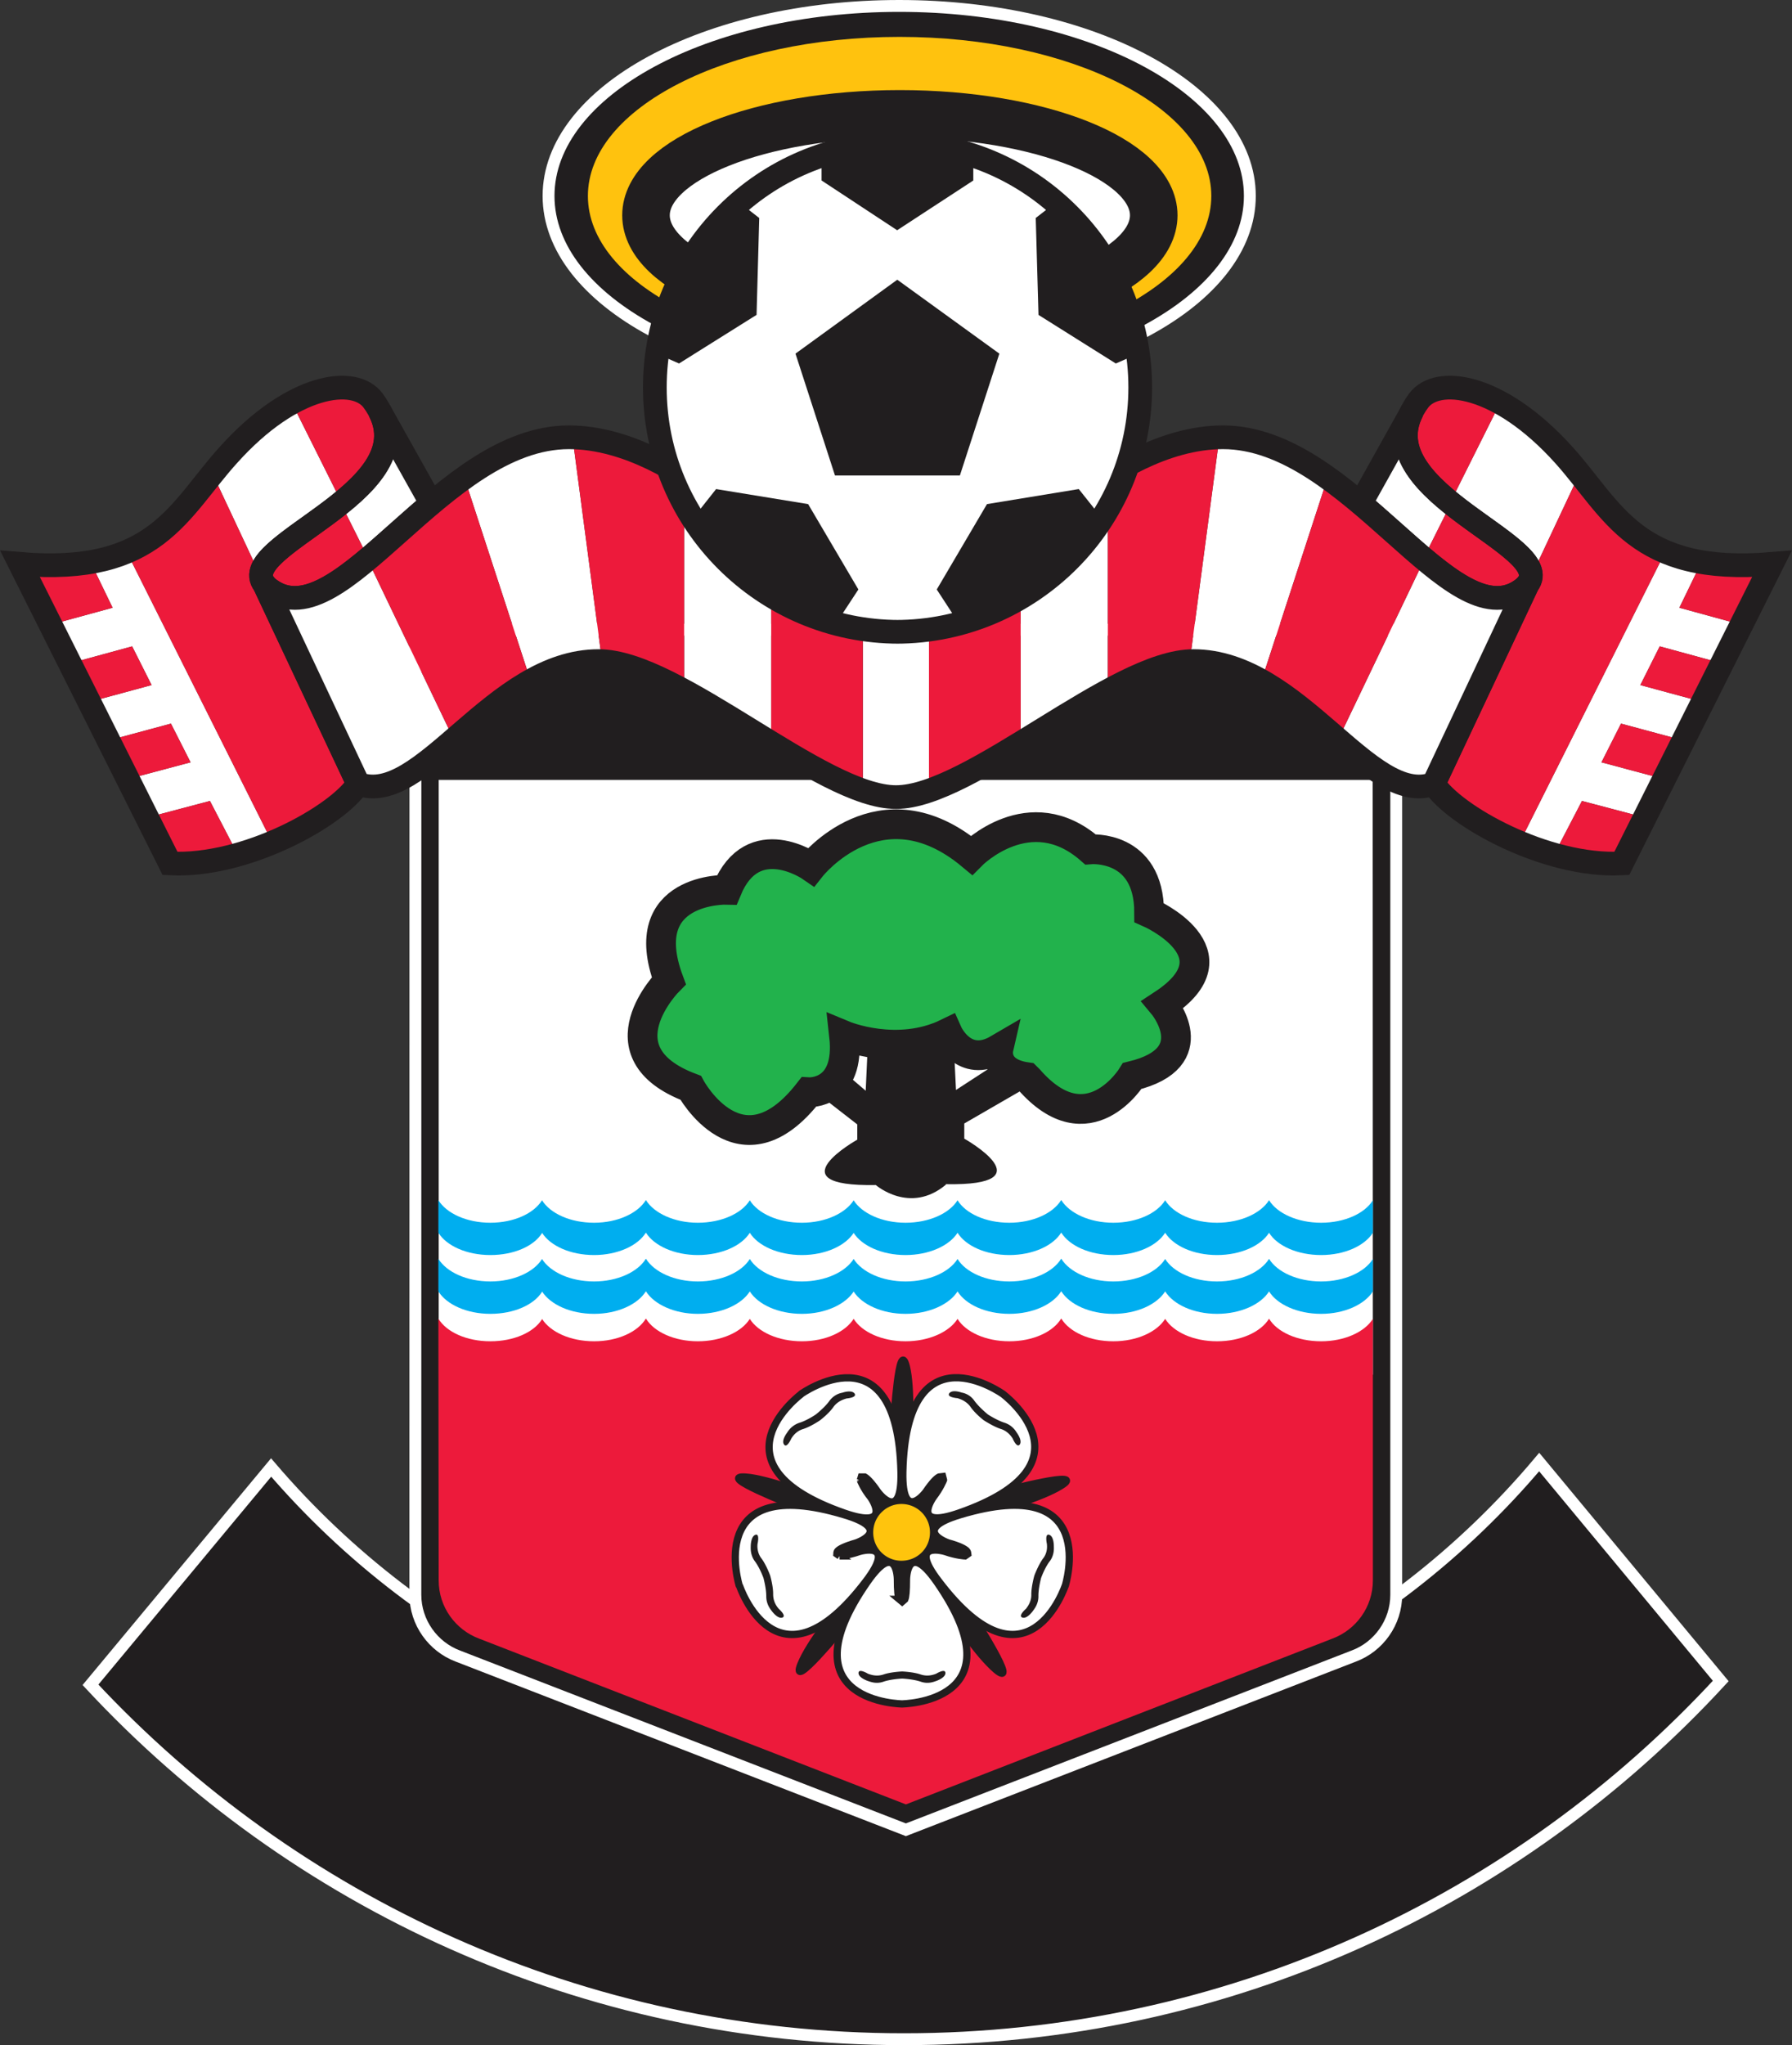 <?xml version="1.0" encoding="UTF-8" standalone="no"?>
<svg
   xml:space="preserve"
   width="296.06"
   height="337.769"
   viewBox="0 0 355.508 405.592"
   version="1.1"
   id="svg50"
   sodipodi:docname="southampton.svg"
   inkscape:version="1.4.2 (f4327f4, 2025-05-13)"
   xmlns:inkscape="http://www.inkscape.org/namespaces/inkscape"
   xmlns:sodipodi="http://sodipodi.sourceforge.net/DTD/sodipodi-0.dtd"
   xmlns="http://www.w3.org/2000/svg"
   xmlns:svg="http://www.w3.org/2000/svg"><rect x="0" y="0" width="355.508" height="405.592" fill="#333333" stroke="none"/><defs
     id="defs50" /><sodipodi:namedview
     id="namedview50"
     pagecolor="#ffffff"
     bordercolor="#000000"
     borderopacity="0.25"
     inkscape:showpageshadow="2"
     inkscape:pageopacity="0.0"
     inkscape:pagecheckerboard="0"
     inkscape:deskcolor="#d1d1d1"
     inkscape:zoom="2.3892067"
     inkscape:cx="147.95706"
     inkscape:cy="48.342405"
     inkscape:window-width="1920"
     inkscape:window-height="1009"
     inkscape:window-x="-8"
     inkscape:window-y="-8"
     inkscape:window-maximized="1"
     inkscape:current-layer="svg50" /><path
     fill="#211E1F"
     d="M305.354 289.95c-30.246 35.949-75.561 58.813-126.242 58.813-50.182 0-95.056-22.383-125.327-57.729L17.95 334.129c40.247 43.217 97.668 70.285 161.394 70.285 64.105 0 121.783-27.359 162.029-71.04z"
     id="path1" /><path
     fill="none"
     stroke="#FFF"
     stroke-width="2.356"
     d="M305.354 289.95c-30.246 35.949-75.561 58.813-126.242 58.813-50.182 0-95.056-22.383-125.327-57.729L17.95 334.129c40.247 43.217 97.668 70.285 161.394 70.285 64.105 0 121.783-27.359 162.029-71.04z"
     id="path2" /><path
     fill="#211E1F"
     d="M276.995 124.88v191.384c0 5.528-3.502 10.322-8.416 12.16l-88.865 34.457-88.896-34.457c-4.886-1.838-8.416-6.632-8.416-12.16l.013-191.384z"
     id="path3" /><path
     fill="none"
     stroke="#FFF"
     stroke-width="2.356"
     d="M276.995 124.88v191.384c0 5.528-3.502 10.322-8.416 12.16l-88.865 34.457-88.896-34.457c-4.886-1.838-8.416-6.632-8.416-12.16l.013-191.384z"
     id="path4" /><path
     fill="#FFF"
     d="M87.027 272.62V154.673h185.296l.035 117.947z"
     id="path5" /><path
     fill="#ED1A3B"
     d="M272.358 261.558c-1.633 2.609-5.634 4.445-10.271 4.445-4.705 0-8.728-1.836-10.322-4.48-1.633 2.646-5.635 4.48-10.322 4.48-4.689 0-8.641-1.836-10.291-4.445-1.648 2.609-5.632 4.445-10.288 4.445-4.706 0-8.673-1.836-10.306-4.48h-.051c-1.614 2.646-5.602 4.48-10.272 4.48-4.688 0-8.657-1.836-10.271-4.445-1.65 2.609-5.688 4.445-10.318 4.445-4.699 0-8.675-1.836-10.311-4.48h.038c-1.658 2.646-5.634 4.48-10.293 4.48-4.694 0-8.695-1.836-10.33-4.445-1.628 2.609-5.647 4.445-10.311 4.445-4.652 0-8.653-1.836-10.281-4.48h-.042c-1.606 2.646-5.616 4.48-10.253 4.48-4.71 0-8.681-1.836-10.333-4.445v.066c-1.636 2.627-5.622 4.379-10.246 4.379-4.732 0-8.708-1.836-10.313-4.48v-.225l.057 52.132c0 5.289 3.343 9.791 8.022 11.541l84.665 32.878 84.605-32.878c4.689-1.75 8.039-6.252 8.039-11.541v-52.099z"
     id="path6" /><path
     fill="#00AEEF"
     d="M272.358 256.114c-1.633 2.592-5.634 4.447-10.271 4.447-4.705 0-8.728-1.873-10.322-4.447-1.633 2.574-5.635 4.447-10.322 4.447-4.689 0-8.641-1.855-10.291-4.447-1.648 2.592-5.632 4.447-10.288 4.447-4.706 0-8.673-1.873-10.306-4.447h-.051c-1.614 2.574-5.602 4.447-10.272 4.447-4.688 0-8.657-1.855-10.271-4.447-1.65 2.592-5.688 4.447-10.318 4.447-4.699 0-8.675-1.873-10.311-4.447h.038c-1.658 2.574-5.634 4.447-10.293 4.447-4.694 0-8.695-1.855-10.33-4.447-1.628 2.592-5.647 4.447-10.311 4.447-4.652 0-8.653-1.873-10.281-4.447h-.042c-1.606 2.574-5.616 4.447-10.253 4.447-4.71 0-8.681-1.855-10.333-4.447v.084c-1.636 2.609-5.622 4.363-10.246 4.363-4.732 0-8.708-1.873-10.313-4.447v-6.459c1.605 2.608 5.581 4.481 10.313 4.481 4.624 0 8.61-1.839 10.246-4.45 1.652 2.611 5.623 4.45 10.333 4.45 4.637 0 8.647-1.873 10.253-4.481h.042c1.628 2.608 5.629 4.481 10.281 4.481 4.664 0 8.683-1.839 10.311-4.45 1.635 2.611 5.636 4.45 10.33 4.45 4.659 0 8.635-1.873 10.293-4.481h-.038c1.636 2.608 5.612 4.481 10.311 4.481 4.632 0 8.668-1.839 10.318-4.45 1.613 2.611 5.582 4.45 10.271 4.45 4.673 0 8.658-1.873 10.272-4.481h.051c1.633 2.608 5.6 4.481 10.306 4.481 4.656 0 8.64-1.839 10.288-4.45 1.65 2.611 5.602 4.45 10.291 4.45 4.688 0 8.689-1.873 10.322-4.481 1.596 2.608 5.617 4.481 10.322 4.481 4.638 0 8.639-1.839 10.271-4.45zm0-11.631c-1.633 2.594-5.634 4.416-10.271 4.416-4.705 0-8.728-1.84-10.322-4.416-1.633 2.576-5.635 4.416-10.322 4.416-4.689 0-8.641-1.822-10.291-4.416-1.648 2.594-5.632 4.416-10.288 4.416-4.706 0-8.673-1.84-10.306-4.416h-.051c-1.614 2.576-5.602 4.416-10.272 4.416-4.688 0-8.657-1.822-10.271-4.416-1.65 2.594-5.688 4.416-10.318 4.416-4.699 0-8.675-1.84-10.311-4.416h.038c-1.658 2.576-5.634 4.416-10.293 4.416-4.694 0-8.695-1.822-10.33-4.416-1.628 2.594-5.647 4.416-10.311 4.416-4.652 0-8.653-1.84-10.281-4.416h-.042c-1.606 2.576-5.616 4.416-10.253 4.416-4.71 0-8.681-1.822-10.333-4.416v.066c-1.636 2.613-5.622 4.35-10.246 4.35-4.732 0-8.708-1.84-10.313-4.416v-6.457c1.605 2.594 5.581 4.467 10.313 4.467 4.624 0 8.61-1.823 10.246-4.452 1.652 2.629 5.623 4.452 10.333 4.452 4.637 0 8.647-1.873 10.253-4.467h.042c1.628 2.594 5.629 4.467 10.281 4.467 4.664 0 8.683-1.823 10.311-4.452 1.635 2.629 5.636 4.452 10.33 4.452 4.659 0 8.635-1.873 10.293-4.467h-.038c1.636 2.594 5.612 4.467 10.311 4.467 4.632 0 8.668-1.823 10.318-4.452 1.613 2.629 5.582 4.452 10.271 4.452 4.673 0 8.658-1.873 10.272-4.467h.051c1.633 2.594 5.6 4.467 10.306 4.467 4.656 0 8.64-1.823 10.288-4.452 1.65 2.629 5.602 4.452 10.291 4.452 4.688 0 8.689-1.873 10.322-4.467 1.596 2.594 5.617 4.467 10.322 4.467 4.638 0 8.639-1.823 10.271-4.452z"
     id="path7" /><path
     fill="#211E1F"
     d="M193.279 320.937s9.087 14.203 4.312 10.203c-3.487-3.007-8.262-9.931-11.715-15.632l-18.648 7.248s-10.702 13.021-8.331 7.267c1.709-4.158 6.989-10.906 11.345-16.011L157.47 298.59s-15.707-6.114-9.48-5.651c4.074.309 12.574 3.366 18.699 5.842l10.635-16.938s1-16.85 2.485-10.787c1.028 4.157.703 13.157.207 19.819l19.5 4.743s16.315-4.277 10.993-.996c-3.729 2.335-11.871 4.775-18.362 6.338z"
     id="path8" /><path
     fill="none"
     stroke="#211E1F"
     stroke-width="1.441"
     d="M193.279 320.937s9.087 14.203 4.312 10.203c-3.487-3.007-8.262-9.931-11.715-15.632l-18.648 7.248s-10.702 13.021-8.331 7.267c1.709-4.158 6.989-10.906 11.345-16.011L157.47 298.59s-15.707-6.114-9.48-5.651c4.074.309 12.574 3.366 18.699 5.842l10.635-16.938s1-16.85 2.485-10.787c1.028 4.157.703 13.157.207 19.819l19.5 4.743s16.315-4.277 10.993-.996c-3.729 2.335-11.871 4.775-18.362 6.338z"
     id="path9" /><path
     fill="#FFF"
     d="M178.42 317.175c.115.273.322.463.556.463.219 0 .387-.188.532-.463.205-.481.395-1.612.324-3.968 0 0 .119-7.954 6.062.585 16.642 23.994-7.062 24.131-7.062 24.131h.228s-23.707-.137-7.042-24.131c5.943-8.539 6.013-.585 6.013-.585-.018 2.354.127 3.485.391 4.003v-.035"
     id="path10" /><path
     fill="none"
     stroke="#211E1F"
     stroke-width="1.441"
     d="m178.42 317.175.556.463.532-.463c.205-.481.324-1.612.324-3.968 0 0 .119-7.954 6.062.585 16.642 23.994-7.062 24.131-7.062 24.131h.228s-23.707-.137-7.042-24.131c5.943-8.539 6.013-.585 6.013-.585 0 2.354.127 3.485.391 4.003v-.035z"
     id="path11" /><path
     fill="#FFF"
     d="M166.229 307.558c-.217.202-.317.428-.22.616.053.224.264.396.571.396h-.015c.554.035 1.643-.071 3.89-.857 0 0 7.612-2.336 1.33 5.892-17.7 23.256-25.103.807-25.103.807v.154s-7.145-22.588 20.806-14.154c9.983 2.973 2.4 5.566 2.4 5.566-2.292.666-3.272 1.183-3.659 1.58"
     id="path12" /><path
     fill="none"
     stroke="#211E1F"
     stroke-width="1.441"
     d="M166.229 307.558c-.217.202-.22.616-.22.616l.571.396h-.015s1.643-.071 3.89-.857c0 0 7.612-2.336 1.33 5.892-17.7 23.256-25.103.807-25.103.807v.154s-7.145-22.588 20.806-14.154c9.983 2.973 2.4 5.566 2.4 5.566-2.292.666-3.272 1.183-3.659 1.58z"
     id="path13" /><path
     fill="#FFF"
     d="M171.552 292.92c-.237-.152-.504-.152-.683 0-.19.119-.242.362-.19.639v-.02c.115.569.576 1.599 2.079 3.452 0 0 4.552 6.494-5.269 3.074-27.554-9.617-8.487-23.636-8.487-23.636l-.141.069s19.207-13.793 19.884 15.426c.231 10.408-4.571 3.983-4.571 3.983-1.323-1.922-2.138-2.711-2.622-2.987"
     id="path14" /><path
     fill="none"
     stroke="#211E1F"
     stroke-width="1.441"
     d="M171.552 292.92h-.683l-.19.639v-.02s.576 1.599 2.079 3.452c0 0 4.552 6.494-5.269 3.074-27.554-9.617-8.487-23.636-8.487-23.636l-.141.069s19.207-13.793 19.884 15.426c.231 10.408-4.571 3.983-4.571 3.983-1.323-1.922-2.138-2.711-2.622-2.987z"
     id="path15" /><path
     fill="#FFF"
     d="M187.182 293.506c.05-.259 0-.531-.172-.67-.172-.088-.446-.068-.706.084-.464.227-1.288.981-2.646 2.975 0 0-4.762 6.37-4.547-4.002.672-29.201 19.887-15.408 19.887-15.408l-.138-.104s19.083 14.018-8.538 23.655c-9.777 3.416-5.186-3.077-5.186-3.077 1.445-1.89 1.959-2.886 2.046-3.453"
     id="path16" /><path
     fill="none"
     stroke="#211E1F"
     stroke-width="1.441"
     d="m187.182 293.506-.172-.67-.706.084c-.464.227-1.288.981-2.646 2.975 0 0-4.762 6.37-4.547-4.002.672-29.201 19.887-15.408 19.887-15.408l-.138-.104s19.083 14.018-8.538 23.655c-9.777 3.416-5.186-3.077-5.186-3.077 1.445-1.89 2.046-3.453 2.046-3.453z"
     id="path17" /><path
     fill="#FFF"
     d="M191.439 308.569c.274-.019.517-.172.567-.396.104-.188-.033-.414-.24-.616-.412-.396-1.393-.945-3.676-1.582 0 0-7.545-2.595 2.387-5.566 28.018-8.434 20.835 14.154 20.835 14.154l.035-.154s-7.437 22.449-25.11-.807c-6.335-8.229 1.286-5.892 1.286-5.892 2.251.788 3.386.894 3.916.859"
     id="path18" /><path
     fill="none"
     stroke="#211E1F"
     stroke-width="1.441"
     d="m191.439 308.569.567-.396s-.033-.414-.24-.616c-.412-.396-1.393-.945-3.676-1.582 0 0-7.545-2.595 2.387-5.566 28.018-8.434 20.835 14.154 20.835 14.154l.035-.154s-7.437 22.449-25.11-.807c-6.335-8.229 1.286-5.892 1.286-5.892 2.251.788 3.916.859 3.916.859z"
     id="path19" /><path
     fill="#211E1F"
     d="M162.713 281.653s-1.779 1.235-3.325 1.733c-1.541.446-2.206 1.614-2.401 1.892 0 0-.88 2.026-1.443 1.201-.601-.811.598-2.336.598-2.336a4.52 4.52 0 0 1 2.383-1.957c1.539-.445 3.316-1.664 3.316-1.664 0-.004 1.742-1.359 2.667-2.649.948-1.319 2.224-1.612 2.583-1.666 0 0 1.805-.651 2.436.14.586.843-1.589.996-1.589.996-.368.138-1.665.411-2.594 1.685-.9 1.304-2.631 2.625-2.631 2.625m32.403-.018s-1.699-1.319-2.595-2.645c-.944-1.287-2.249-1.58-2.558-1.702 0 0-2.217-.153-1.633-.978.617-.807 2.439-.139 2.439-.139a3.9 3.9 0 0 1 2.559 1.666c.944 1.287 2.662 2.684 2.662 2.684 0-.004 1.821 1.184 3.332 1.646a4.33 4.33 0 0 1 2.354 1.909s1.203 1.563.637 2.386c-.583.825-1.426-1.203-1.426-1.203-.225-.308-.893-1.441-2.438-1.902-1.495-.503-3.333-1.722-3.333-1.722m10.082 30.833s.758-2.026 1.682-3.33c1.017-1.235.826-2.612.81-2.938 0 0-.479-2.146.466-1.82.942.326.91 2.234.91 2.234 0 .358.154 1.699-.79 2.986-.998 1.272-1.735 3.331-1.735 3.331s-.567 2.099-.533 3.66c0 1.613-.909 2.595-1.1 2.902 0 0-1.135 1.598-2.06 1.307-.997-.311.702-1.754.702-1.754.189-.291 1.101-1.319 1.048-2.865-.001-1.6.6-3.713.6-3.713m-26.222 19.015s2.188.084 3.685.602c1.516.497 2.717-.035 3.062-.156 0 0 1.854-1.149 1.837-.118 0 .942-1.837 1.563-1.837 1.563-.345.104-1.546.668-3.062.138-1.496-.516-3.685-.618-3.685-.618s-2.224.104-3.712.618c-1.511.53-2.7-.034-3.079-.138 0 0-1.867-.62-1.867-1.563-.008-1.031 1.867.118 1.867.118.379.121 1.568.653 3.079.156 1.488-.518 3.712-.602 3.712-.602m-26.182-19.015s.614 2.113.586 3.713c0 1.611.865 2.574 1.099 2.865 0 0 1.663 1.443.714 1.754-.948.291-2.087-1.307-2.087-1.307-.222-.309-1.089-1.289-1.089-2.902.007-1.563-.559-3.66-.559-3.66s-.748-2.059-1.727-3.331c-.93-1.287-.798-2.628-.798-2.986 0 0 0-1.908.93-2.234.917-.326.421 1.82.421 1.82-.033.326-.157 1.703.83 2.938.949 1.302 1.68 3.33 1.68 3.33"
     id="path20" /><path
     fill="#FFC40D"
     d="M178.834 298.555c-2.921 0-5.313 2.404-5.313 5.343a5.3 5.3 0 0 0 5.313 5.342c2.982 0 5.375-2.336 5.375-5.342 0-2.938-2.392-5.343-5.375-5.343"
     id="path21" /><path
     fill="none"
     stroke="#FFC40D"
     stroke-width=".571"
     d="M178.834 298.555c-2.921 0-5.313 2.404-5.313 5.343a5.3 5.3 0 0 0 5.313 5.342c2.982 0 5.375-2.336 5.375-5.342 0-2.938-2.392-5.343-5.375-5.343z"
     id="path22" /><path
     fill="#211E1F"
     d="m188.95 201.736.705 14.423 12.194-7.919 3.829 6.255-14.377 8.311v3.009s16.729 9.394-3.659 9.032l.003.105c-7.135 5.959-13.893.066-13.893.066-20.387.359-3.679-9-3.679-9v-3.023l-12.714-9.877 3.014-6.529 11.37 9.727.661-14.4z"
     id="path23" /><path
     fill="#22B24C"
     d="M204.133 214.099c11.818 13.52 20.49-.714 20.49-.714 14.928-3.625 6.066-14.191 6.066-14.191 15.561-10.203-2.715-18.208-2.715-18.208-.12-13.558-11.664-12.547-11.664-12.547-12.059-10.537-23.583 1.16-23.583 1.16-18.073-15.045-31.794 2.315-31.794 2.315s-11.548-8.005-16.733 4.539c0 0-18.387-.511-11.522 18.051 0 0-14.209 14.223 4.338 21.228 0 0 9.861 18.258 23.416.875 0 0 8.331.498 7.02-11.243 0 0 10.559 4.396 20.551-.479 0-.003 3.195 7.187 10.065 3.163 0 0-1.063 4.624 5.581 5.57z"
     id="path24" /><path
     fill="none"
     stroke="#211E1F"
     stroke-width="5.901"
     d="M204.133 214.099c11.818 13.52 20.49-.714 20.49-.714 14.928-3.625 6.066-14.191 6.066-14.191 15.561-10.203-2.715-18.208-2.715-18.208 0-13.558-11.664-12.547-11.664-12.547-12.059-10.537-23.583 1.16-23.583 1.16-18.073-15.045-31.794 2.315-31.794 2.315s-11.548-8.005-16.733 4.539c0 0-18.387-.511-11.522 18.051 0 0-14.209 14.223 4.338 21.228 0 0 9.861 18.258 23.416.875 0 0 8.331.498 7.02-11.243 0 0 10.559 4.396 20.551-.479 0 0 3.195 7.187 10.065 3.163 0 0-1.063 4.624 5.581 5.57z"
     id="path25" /><path
     fill="#FFF"
     d="m17.951 111.451 4.387 9.074-12.327 3.366 3.846 7.67 12.36-3.375 3.859 7.678-12.37 3.35 3.812 7.635 12.394-3.342 3.895 7.679-12.458 3.315 3.874 7.631 12.427-3.285 5.53 10.632a59 59 0 0 0 6.845-2.378l-28.907-57.688c-2.097.884-4.475 1.58-7.167 2.038m33.918 3.191c-.858-4.088 8.443-8.97 15.912-14.985l-9.887-19.788c-3.904 2.139-8.249 5.479-12.577 10.354-1.159 1.195-2.181 2.452-3.166 3.701z"
     id="path27" /><path
     fill="#ED1A3B"
     d="M74.029 79.457c-2.398-3.265-8.566-3.701-16.136.412l9.886 19.788c6.857-5.601 12.143-12.212 6.25-20.2m-48.912 29.955L54.024 167.1c8.099-3.358 14.78-8.107 17.033-11.617l-12.444-26.472-6.175-13.146a2.8 2.8 0 0 1-.57-1.224L42.15 93.924c-4.863 6.05-9.071 12.083-17.033 15.488m-7.166 2.039c-3.894.666-8.427.843-13.968.386l6.028 12.055 12.327-3.366zm8.265 16.735-12.36 3.375 3.85 7.653 12.37-3.35zm7.696 15.321-12.395 3.341 3.832 7.653 12.457-3.316zm-4.689 18.625 4.512 9.102c4.355.237 8.962-.484 13.444-1.755l-5.529-10.632z"
     id="path28" /><path
     fill="#FFF"
     d="m67.603 99.81 5.487 10.956c3.904-3.281 8.065-7.186 12.505-10.905L75.313 81.499c3.703 7.137-1.346 13.145-7.71 18.311"
     id="path29" /><path
     fill="#ED1A3B"
     d="M52.438 115.866c.279.421.698.783 1.259 1.159 5.532 3.904 12.023-.077 19.392-6.259L67.603 99.81c-8.166 6.583-18.529 11.749-15.165 16.056"
     id="path30" /><path
     fill="none"
     stroke="#211E1F"
     stroke-width="4.704"
     d="M52.438 115.866c-6.207-7.982 34.504-18.874 21.591-36.409-3.639-4.978-15.927-3.465-28.713 10.766-9.901 10.919-14.267 23.9-41.335 21.614l29.753 59.396c15.005.788 33.34-9.485 37.324-15.783z"
     id="path31" /><path
     fill="none"
     stroke="#211E1F"
     stroke-width="4.704"
     d="M85.595 99.861c-12.736 10.702-23.428 23.119-31.897 17.164-.561-.376-.98-.738-1.259-1.159-5.955-7.668 31.361-18.031 22.875-34.367z"
     id="path32" /><path
     fill="#FFF"
     d="m337.561 111.451-4.396 9.074 12.281 3.366-3.814 7.67-12.366-3.375-3.847 7.678 12.367 3.35-3.814 7.635-12.385-3.342-3.881 7.679 12.42 3.315-3.851 7.631-12.435-3.285-5.531 10.632c-2.318-.661-4.637-1.451-6.835-2.378l28.905-57.688c2.114.884 4.434 1.58 7.182 2.038m-33.941 3.191c.842-4.088-8.451-8.97-15.904-14.985l9.895-19.788c3.881 2.139 8.209 5.479 12.624 10.354 1.082 1.195 2.11 2.452 3.126 3.701z"
     id="path33" /><path
     fill="#ED1A3B"
     d="M281.428 79.457c2.423-3.265 8.588-3.701 16.182.412l-9.895 19.788c-6.87-5.601-12.164-12.212-6.287-20.2m48.951 29.955L301.474 167.1c-8.075-3.358-14.772-8.107-17.039-11.617l18.619-39.617c.325-.416.479-.795.565-1.224l9.739-20.719c4.879 6.051 9.036 12.084 17.021 15.489m7.182 2.039c3.865.666 8.434.843 13.965.386l-6.08 12.055-12.281-3.366zm-8.297 16.735 12.367 3.375-3.847 7.653-12.367-3.35zm-7.678 15.321 12.384 3.341-3.846 7.653-12.42-3.316zm4.688 18.625-4.533 9.102c-4.328.237-8.965-.484-13.433-1.755l5.532-10.632z"
     id="path34" /><path
     fill="#FFF"
     d="m287.87 99.81-5.479 10.956c-3.897-3.281-8.089-7.186-12.47-10.905l10.254-18.362c-3.71 7.137 1.355 13.145 7.695 18.311"
     id="path35" /><path
     fill="#ED1A3B"
     d="M303.054 115.866c-.31.421-.74.783-1.255 1.159-5.565 3.904-12.006-.077-19.409-6.259l5.479-10.956c8.176 6.583 18.518 11.749 15.185 16.056"
     id="path36" /><path
     fill="none"
     stroke="#211E1F"
     stroke-width="4.704"
     d="M303.054 115.866c6.182-7.982-34.492-18.874-21.626-36.409 3.691-4.978 15.975-3.465 28.806 10.766 9.843 10.919 14.204 23.9 41.292 21.614l-29.785 59.396c-14.978.788-33.322-9.485-37.322-15.783z"
     id="path37" /><path
     fill="none"
     stroke="#211E1F"
     stroke-width="4.704"
     d="M269.92 99.861c12.728 10.702 23.394 23.119 31.879 17.164.515-.376.945-.738 1.255-1.159 5.961-7.668-31.365-18.031-22.88-34.367z"
     id="path38" /><path
     fill="#FFF"
     d="M214.92 97.877c-2.662 2.141-7.281 5.245-12.436 8.374v41.09c5.807-3.524 11.715-7.306 17.297-10.317V94.435c-1.922 1.273-3.624 2.456-4.861 3.442m27.705-11.155c-.238 0-.48.06-.721.06l-5.875 44.393c.225-.008.48-.069.723-.069 4.81 0 9.273 1.621 13.481 3.994l13.144-40.338c-6.441-4.605-13.364-8.04-20.752-8.04m59.174 30.303c-5.496 3.852-11.938 0-19.221-6.103l-17.107 35.733c6.958 6.015 13.14 10.984 18.945 8.794l18.638-39.584c-.309.422-.741.784-1.255 1.16m-248.102 0c-.561-.376-.98-.738-1.259-1.159l18.619 39.582c5.859 2.192 12.022-2.777 18.977-8.792l-17.136-35.733c-7.31 6.102-13.704 9.954-19.201 6.102m124.054-.1c-1.713 0-3.999-.583-6.58-1.51v41.337c2.384.832 4.59 1.333 6.58 1.333 1.962 0 4.186-.501 6.544-1.333v-41.337c-2.539.927-4.849 1.51-6.544 1.51m-64.902-30.203c-7.364 0-14.281 3.435-20.718 8.039l13.158 40.338c4.165-2.373 8.635-3.994 13.461-3.994.219 0 .469.062.696.069l-5.859-44.393c-.245.001-.477-.059-.738-.059m27.711 11.155c-1.236-.985-2.876-2.169-4.836-3.441v42.588c5.592 3.012 11.5 6.793 17.271 10.317v-41.09c-5.17-3.131-9.789-6.234-12.435-8.374"
     id="path39" /><path
     fill="#ED1A3B"
     d="M152.995 106.251v41.09c6.471 3.947 12.798 7.571 18.177 9.411v-41.337c-5.38-1.933-12.171-5.529-18.177-9.164m-39.409-19.469 5.859 44.393c4.589.222 10.208 2.575 16.278 5.849V94.435c-5.563-3.53-13.594-7.417-22.137-7.653m-40.688 24.141 17.136 35.733c4.664-4.039 9.674-8.461 15.254-11.557L92.13 94.761c-6.964 4.959-13.383 11.273-19.232 16.162m111.397 4.492v41.337c5.408-1.84 11.713-5.462 18.189-9.411v-41.09c-5.976 3.635-12.762 7.231-18.189 9.164m35.487-20.98v42.588c6.063-3.273 11.663-5.627 16.248-5.849l5.875-44.393c-8.537.237-16.557 4.124-22.123 7.654m43.595.326-13.144 40.338c5.532 3.096 10.548 7.518 15.236 11.557l17.108-35.733c-5.821-4.891-12.227-11.203-19.2-16.162"
     id="path40" /><path
     fill="none"
     stroke="#211E1F"
     stroke-width="4.704"
     d="M177.751 158.085c14.875 0 43.371-26.979 59.001-26.979 20.783 0 34.988 29.12 47.664 24.345l18.638-39.584c-.31.421-.74.783-1.255 1.159-13.965 9.852-33.854-30.303-59.174-30.303-11.799 0-22.793 7.351-27.705 11.154-7.334 5.852-28.807 19.048-37.169 19.048-8.327 0-29.875-13.196-37.191-19.048-4.903-3.804-15.907-11.154-27.711-11.154-25.265 0-45.176 40.154-59.151 30.303-.561-.376-.98-.738-1.259-1.159l18.62 39.582c12.691 4.777 26.913-24.343 47.691-24.343 15.618-.001 44.155 26.979 59.001 26.979z"
     id="path41" /><path
     fill="#211E1F"
     d="M178.392 76.528c38.418 0 69.56-16.884 69.56-37.668 0-20.805-31.142-37.682-69.56-37.682-38.403 0-69.568 16.877-69.568 37.682 0 20.784 31.164 37.668 69.568 37.668"
     id="path42" /><path
     fill="none"
     stroke="#FFF"
     stroke-width="2.356"
     d="M178.392 76.528c38.418 0 69.56-16.884 69.56-37.668 0-20.805-31.142-37.682-69.56-37.682-38.403 0-69.568 16.877-69.568 37.682 0 20.784 31.164 37.668 69.568 37.668z"
     id="path43" /><path
     fill="#FFC20E"
     d="M178.463 70.408c34.119 0 61.845-14.122 61.845-31.548 0-17.442-27.726-31.544-61.845-31.544-34.201 0-61.832 14.102-61.832 31.544.001 17.426 27.631 31.548 61.832 31.548"
     id="path44" /><path
     fill="none"
     stroke="#211E1F"
     stroke-width=".002"
     d="M178.463 70.408c34.119 0 61.845-14.122 61.845-31.548 0-17.442-27.726-31.544-61.845-31.544-34.201 0-61.832 14.102-61.832 31.544.001 17.426 27.631 31.548 61.832 31.548z"
     id="path45" /><path
     fill="#FFF"
     d="M178.519 62.854c27.778 0 50.367-9.026 50.367-20.155 0-11.1-22.589-20.115-50.367-20.115-27.808 0-50.361 9.016-50.361 20.115 0 11.129 22.552 20.155 50.361 20.155"
     id="path46" /><path
     fill="none"
     stroke="#211E1F"
     stroke-width="9.436"
     d="M178.519 62.854c27.778 0 50.367-9.026 50.367-20.155 0-11.1-22.589-20.115-50.367-20.115-27.808 0-50.361 9.016-50.361 20.115 0 11.129 22.552 20.155 50.361 20.155z"
     id="path47" /><path
     fill="#FFF"
     d="M178.347 28.373c-26.785 0-48.436 21.729-48.436 48.464 0 26.786 21.651 48.466 48.436 48.466h-.596c26.727 0 48.455-21.68 48.455-48.466 0-26.735-21.729-48.464-48.455-48.464z"
     id="path48" /><path
     fill="none"
     stroke="#211E1F"
     stroke-width="4.704"
     d="M178.347 28.373c-26.785 0-48.436 21.729-48.436 48.464 0 26.786 21.651 48.466 48.436 48.466h-.596c26.727 0 48.455-21.68 48.455-48.466 0-26.735-21.729-48.464-48.455-48.464z"
     id="path49" /><path
     fill="#211E1F"
     d="m170.292 116.905-9.971-16.931-18.259-2.982-4.586 5.806c.207.289.321.599.541.868l.79 1.134c6.115 8.634 14.927 15.18 25.275 18.375l1.865.347zm-12.479-46.771L165.65 94.3h24.778l7.832-24.166-20.247-14.661zm20.2-24.455v-.035l15.077-9.85V30.92a48.2 48.2 0 0 0-15.061-2.529 48.6 48.6 0 0 0-15.04 2.529v4.874zm-27.921 16.769.529-19.218-3.904-3.038a44 44 0 0 0-5.674 5.741l-.2.202c-5.513 6.745-9.198 14.994-10.452 24.054l4.319 1.899zm45.713 37.526-9.965 16.931 4.313 6.616 1.804-.338c10.494-3.22 19.512-9.957 25.644-18.787l.379-.588c.239-.345.431-.722.653-1.011l-4.621-5.806zm10.217-37.526 15.339 9.641 4.328-1.899c-1.254-9.095-4.964-17.386-10.526-24.159l-.035-.007c-1.719-2.122-3.694-4.046-5.736-5.831l-3.916 3.038z"
     id="path50" /></svg>
